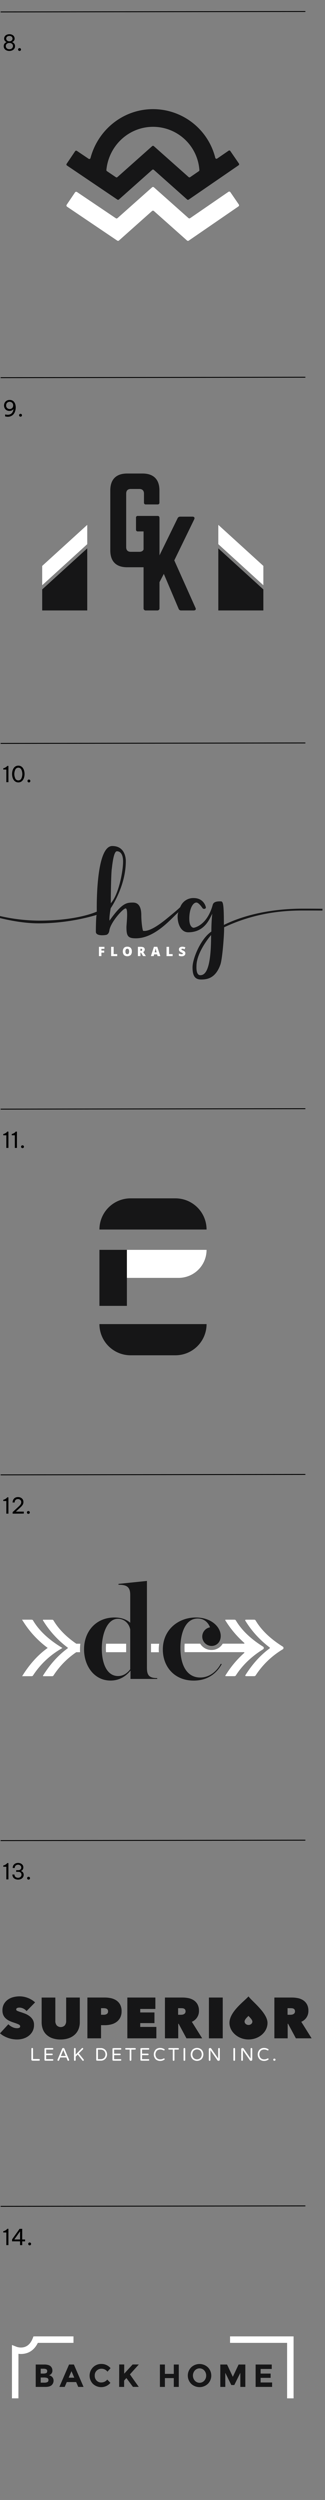 <svg id="Layer_1" data-name="Layer 1" xmlns="http://www.w3.org/2000/svg" viewBox="0 0 386 2966"><rect x="0" y="0" width="386" height="2966" fill="#808080" stroke="none"/><defs><style>.cls-1{fill:#fff;}.cls-2{fill:#161617;}.cls-3,.cls-4{fill:none;}.cls-3{stroke:#000;stroke-miterlimit:10;stroke-width:1.05px;}</style></defs><polygon class="cls-1" points="312.79 671.41 312.79 694.33 259.29 645.61 259.29 622.7 312.79 671.41"/><polygon class="cls-2" points="312.79 724.25 312.79 699.29 259.29 650.58 259.29 724.25 312.79 724.25"/><polygon class="cls-1" points="50.12 671.41 50.12 694.33 103.62 645.61 103.62 622.7 50.12 671.41"/><polygon class="cls-2" points="103.62 724.25 103.62 650.58 50.12 699.29 50.12 724.25 103.62 724.25"/><path class="cls-2" d="M230.05,724.25c2.22,0,3.06-1.39,2.08-3.2L207,664.85,230.6,616.3c1-1.95.14-3.34-1.94-3.34H214.05a3.3,3.3,0,0,0-3.2,2.08l-21.42,43.83V615.74a2.49,2.49,0,0,0-2.78-2.78H173.29a2.49,2.49,0,0,0-2.78,2.78V721.47a2.5,2.5,0,0,0,2.78,2.78h13.36a2.5,2.5,0,0,0,2.78-2.78V690.72l5.14-9.87,17.54,41.31a3.05,3.05,0,0,0,3.19,2.09Z"/><path class="cls-2" d="M131,653c0,13.08,6.94,20,20,20h18.37c12.93,0,20-7,20-20V614.34a2,2,0,0,0-2.22-2.23H163.77a1.94,1.94,0,0,0-2.23,2.23v13.91a2,2,0,0,0,2.23,2.23H171v18.64c0,3.75-1.95,5.56-5.57,5.56h-10c-3.61,0-5.56-1.81-5.56-5.56V585.69c0-3.63,1.81-5.57,5.56-5.57h10c3.62,0,5.57,1.94,5.57,5.57v10.57a2,2,0,0,0,2.22,2.22h13.92a2,2,0,0,0,2.22-2.22V581.79c0-13.08-7.1-20-20-20H151c-13.08,0-20,7-20,20Z"/><path class="cls-2" d="M62.16,2820.28a7,7,0,0,0-3.93-2.22l1-.44a7.89,7.89,0,0,0,1-.67,5.42,5.42,0,0,0,2-4.63,6.9,6.9,0,0,0-1.79-4.64,6.66,6.66,0,0,0-2.94-1.74,14.66,14.66,0,0,0-4.65-.65H42.42v26.56H54.05q5.46,0,7.67-2.47a7.12,7.12,0,0,0,1.9-4.9A6.19,6.19,0,0,0,62.16,2820.28Zm-13.81-10H51.2a8.51,8.51,0,0,1,3.72.58,2.34,2.34,0,0,1,1.1,2.33,2.26,2.26,0,0,1-1.19,2.3,9.64,9.64,0,0,1-3.67.53H48.35Zm7.88,15.91a9,9,0,0,1-3.82.62H48.35v-6.11h3.49a11.68,11.68,0,0,1,4.32.58,2.4,2.4,0,0,1,1.34,2.44A2.49,2.49,0,0,1,56.23,2826.21Z"/><path class="cls-2" d="M87.75,2805.29H82l-11.47,26.56h6.3l2.48-5.74H90.45l2.47,5.74h6.3Zm-6.2,15.61,3.35-7.71,3.31,7.71Z"/><path class="cls-2" d="M120.2,2826.6a7.4,7.4,0,0,1-5.44-2.24,8,8,0,0,1-2.24-6,7.61,7.61,0,0,1,2.38-5.88,8.13,8.13,0,0,1,5.72-2.19,8.66,8.66,0,0,1,7,3.5l3.68-4.18a14,14,0,0,0-10.94-5,13.66,13.66,0,0,0-9.9,4,14,14,0,0,0-.07,19.65,14.34,14.34,0,0,0,20.76-1.22l-3.8-3.91a8.75,8.75,0,0,1-7.14,3.45"/><path class="cls-2" d="M141.51,2831.85h5.93v-7.53l2.66-3,7.79,10.49h6.92q-1.83-2.55-5.52-7.74t-5-7.08l10.57-11.75h-7.34l-10,10.91v-10.91h-5.93Z"/><polygon class="cls-2" points="206.41 2816.38 195.85 2816.38 195.85 2805.29 189.92 2805.29 189.92 2831.85 195.85 2831.85 195.85 2821.4 206.41 2821.4 206.41 2831.85 212.34 2831.85 212.34 2805.29 206.41 2805.29 206.41 2816.38"/><path class="cls-2" d="M246.91,2808.61a14.47,14.47,0,0,0-19.83,0,13.89,13.89,0,0,0,0,19.57,14.45,14.45,0,0,0,19.83,0,13.89,13.89,0,0,0,0-19.57Zm-4.29,15.85a7.55,7.55,0,0,1-11.21,0,9.17,9.17,0,0,1,0-12.1,7.51,7.51,0,0,1,11.21,0,9.17,9.17,0,0,1,0,12.1Z"/><polygon class="cls-2" points="285.44 2831.85 291.37 2831.85 291.37 2805.29 283.39 2805.29 276.51 2819.88 269.67 2805.29 261.66 2805.29 261.66 2831.85 267.58 2831.85 267.58 2815.13 274.73 2829.64 278.26 2829.64 285.44 2815.13 285.44 2831.85"/><polygon class="cls-2" points="303.6 2805.29 303.6 2831.85 323.17 2831.85 323.17 2826.6 309.53 2826.6 309.53 2821.1 321.42 2821.1 321.42 2816.04 309.53 2816.04 309.53 2810.57 322.75 2810.57 322.75 2805.29 303.6 2805.29"/><path class="cls-1" d="M21.92,2792.58a22.45,22.45,0,0,0,11.73-1.53c4.83-2.1,8.62-5.94,11.28-11.46H87.27v-7.69H39.8l-1,2.43c-5.72,14.58-18,10.37-19.35,9.85l-5.26-2.08v63.32h7.69Z"/><polygon class="cls-1" points="348.68 2771.91 273.24 2771.91 273.24 2779.59 340.99 2779.59 340.99 2845.43 348.68 2845.43 348.68 2771.91"/><path class="cls-2" d="M182.7,201.5l39.59,35.23a1.45,1.45,0,0,0,1.8.11l59.33-40.78a1.46,1.46,0,0,0,.37-2l-10.25-14.91a1.45,1.45,0,0,0-2-.38l-13.61,9.35a1.46,1.46,0,0,1-2.24-.85,76.23,76.23,0,0,0-73.87-57.79c-35.56,0-65.5,24.52-74.35,58.07a1.45,1.45,0,0,1-2.22.84l-14-9.43a1.46,1.46,0,0,0-2,.4l-10.12,15a1.45,1.45,0,0,0,.39,2l59.91,40.46a1.46,1.46,0,0,0,1.79-.12l39.55-35.19A1.48,1.48,0,0,1,182.7,201.5ZM127,203.05a1.46,1.46,0,0,1-.65-1.35c2.8-28.88,26.57-51.24,55.46-51.24a55.15,55.15,0,0,1,55,51.31,1.48,1.48,0,0,1-.63,1.31l-10.35,7.11a1.46,1.46,0,0,1-1.8-.11L182.7,173.37a1.48,1.48,0,0,0-1.95,0l-41.32,36.76a1.45,1.45,0,0,1-1.79.12Z"/><path class="cls-1" d="M223.83,258.74l-41-36.47a1.65,1.65,0,0,0-2.22,0L139.55,258.8a1.66,1.66,0,0,1-2,.13L91.44,227.82a1.68,1.68,0,0,0-2.32.45l-9.9,14.65a1.68,1.68,0,0,0,.45,2.32l59.61,40.25a1.67,1.67,0,0,0,2-.13l39.29-35a1.68,1.68,0,0,1,2.22,0l39.34,35a1.66,1.66,0,0,0,2.05.12l59-40.57a1.66,1.66,0,0,0,.44-2.32l-10-14.57a1.67,1.67,0,0,0-2.32-.43l-45.45,31.24A1.67,1.67,0,0,1,223.83,258.74Z"/><path class="cls-1" d="M181.05,1451.79h0A33.23,33.23,0,0,1,214.28,1485v62.12a0,0,0,0,1,0,0H181.05a0,0,0,0,1,0,0v-95.35A0,0,0,0,1,181.05,1451.79Z" transform="translate(1697.12 1301.8) rotate(90)"/><path class="cls-2" d="M200.22,1376.61h0a0,0,0,0,1,0,0v127.24a0,0,0,0,1,0,0h0a37,37,0,0,1-37-37V1413.6A37,37,0,0,1,200.22,1376.61Z" transform="translate(1621.95 1258.51) rotate(90)"/><path class="cls-2" d="M245.34,1570.93h0a37,37,0,0,1-37,37H155.09a37,37,0,0,1-37-37H245.34Z"/><rect class="cls-2" x="118.1" y="1482.85" width="32.61" height="66.45" transform="translate(268.81 3032.14) rotate(-180)"/><path class="cls-2" d="M295.12,2368.55c-5,5.79-22.6,18.11-22.6,31.45,0,10.36,10.12,19.65,22.6,19.65s22.6-8.8,22.6-19.65C317.72,2388.36,299.79,2374.74,295.12,2368.55Zm0,33.88c-2.56,0-4.64-1.91-4.64-4,0-2.74,3.58-5.57,4.61-6.76h0c1,1.27,4.66,4.37,4.66,6.76C299.77,2400.62,297.69,2402.43,295.12,2402.43Z"/><path class="cls-1" d="M47,2443.18a1,1,0,0,1,0,1.38,1,1,0,0,1-.7.27H38.66a1.34,1.34,0,0,1-1-.39,1.31,1.31,0,0,1-.39-1v-12.74a1,1,0,0,1,.28-.7.91.91,0,0,1,.69-.29.94.94,0,0,1,.69.29,1,1,0,0,1,.29.7v12.13h7A1,1,0,0,1,47,2443.18Z"/><path class="cls-1" d="M63.09,2443.28a.89.89,0,0,1,.27.65.86.86,0,0,1-.27.65.9.9,0,0,1-.65.25h-8.6a.94.94,0,0,1-1-1v-13a.94.94,0,0,1,.28-.69.87.87,0,0,1,.68-.29h8.6a.88.88,0,0,1,.65.27.86.86,0,0,1,.27.65.88.88,0,0,1-.27.65.9.9,0,0,1-.65.25H54.83v4.74h6.84a.88.88,0,0,1,.65.27.89.89,0,0,1,.27.65.88.88,0,0,1-.27.65.9.9,0,0,1-.65.25H54.83V2443h7.61A.88.88,0,0,1,63.09,2443.28Z"/><path class="cls-1" d="M82,2443.55l-5.47-12.91a1.3,1.3,0,0,0-1.25-.88h-.21a1.28,1.28,0,0,0-1.24.88l-5.47,12.91a1.42,1.42,0,0,0-.11.55.87.87,0,0,0,.26.57,1.08,1.08,0,0,0,.82.27.86.86,0,0,0,.81-.6l1.39-3.34h7.29l1.4,3.34a.85.85,0,0,0,.81.6,1.11,1.11,0,0,0,.82-.27.85.85,0,0,0,.25-.57A1.42,1.42,0,0,0,82,2443.55Zm-9.72-4.33,2.89-7,2.9,7Z"/><path class="cls-1" d="M99.34,2443.38a1,1,0,0,1,.24.66.83.83,0,0,1-.27.63,1,1,0,0,1-.72.27.88.88,0,0,1-.73-.38l-5.53-7.06L89.89,2440v4a.94.94,0,0,1-.29.69,1,1,0,0,1-.7.27.92.92,0,0,1-1-1v-13.23a1,1,0,0,1,.27-.7.94.94,0,0,1,.69-.29,1,1,0,0,1,1,1v6.82l7.33-7.46a.84.84,0,0,1,.69-.35.92.92,0,0,1,.68.25.85.85,0,0,1,.26.64.82.82,0,0,1-.24.63l-5,4.94Z"/><path class="cls-1" d="M126.69,2434.66a6.79,6.79,0,0,0-1.4-2.39,7.24,7.24,0,0,0-5.71-2.4h-4.31a.87.87,0,0,0-.68.29,1,1,0,0,0-.28.69v13a1,1,0,0,0,.28.69.93.93,0,0,0,.68.27h4.31a7.23,7.23,0,0,0,5.71-2.39,6.83,6.83,0,0,0,1.4-2.4,8.1,8.1,0,0,0,0-5.38Zm-3,6.79a6,6,0,0,1-4.29,1.56h-3.09v-11.32h3.09a5.92,5.92,0,0,1,4.29,1.57,6.1,6.1,0,0,1,0,8.19Z"/><path class="cls-1" d="M143.82,2443.28a.9.9,0,0,1,.28.65.87.87,0,0,1-.28.65.88.88,0,0,1-.65.25h-8.6a.93.93,0,0,1-.68-.27.94.94,0,0,1-.29-.69v-13a.94.94,0,0,1,.29-.69.87.87,0,0,1,.68-.29h8.6a.94.94,0,0,1,.93.92.9.9,0,0,1-.93.9h-7.61v4.74h6.84a.92.92,0,0,1,.92.92.88.88,0,0,1-.27.65.91.91,0,0,1-.65.25h-6.84V2443h7.61A.86.86,0,0,1,143.82,2443.28Z"/><path class="cls-1" d="M161,2430.14a.9.9,0,0,1,.27.65.89.89,0,0,1-.93.9H156V2444a.94.94,0,0,1-.29.69,1,1,0,0,1-.7.27.94.94,0,0,1-1-1v-12.29h-4.37a.88.88,0,0,1-.65-.25.91.91,0,0,1-.26-.65.89.89,0,0,1,.26-.65.86.86,0,0,1,.65-.27H160.3A.9.9,0,0,1,161,2430.14Z"/><path class="cls-1" d="M177,2443.28a.93.93,0,0,1,.27.65.9.9,0,0,1-.27.65.91.91,0,0,1-.65.25h-8.6a1,1,0,0,1-.69-.27,1,1,0,0,1-.28-.69v-13a1,1,0,0,1,.28-.69.89.89,0,0,1,.69-.29h8.6a.92.92,0,0,1,.92.92.89.89,0,0,1-.92.9h-7.62v4.74h6.84a.9.9,0,0,1,.66.27.93.93,0,0,1,.27.65.89.89,0,0,1-.93.9h-6.84V2443h7.62A.89.89,0,0,1,177,2443.28Z"/><path class="cls-1" d="M194.31,2442.18a1,1,0,0,1,.48-.09.69.69,0,0,1,.54.25.8.8,0,0,1,.22.57.83.83,0,0,1-.47.81,13.47,13.47,0,0,1-2.15,1,8.91,8.91,0,0,1-2.75.38,8.28,8.28,0,0,1-3-.53,6.71,6.71,0,0,1-2.38-1.53,8.5,8.5,0,0,1,0-11.28,7.31,7.31,0,0,1,5.36-2.06,8.58,8.58,0,0,1,2.74.39,11.73,11.73,0,0,1,1.75.72,2.39,2.39,0,0,1,.75.53,1,1,0,0,1,.12.52.81.81,0,0,1-.22.56.71.71,0,0,1-.54.24,1,1,0,0,1-.48-.08,10.72,10.72,0,0,0-1.76-.73,7.8,7.8,0,0,0-2.24-.28,6.25,6.25,0,0,0-2.42.45,5,5,0,0,0-1.81,1.24,6.67,6.67,0,0,0,0,8.28,5.57,5.57,0,0,0,4.31,1.7,7.5,7.5,0,0,0,2.16-.28A10.72,10.72,0,0,0,194.31,2442.18Z"/><path class="cls-1" d="M212.2,2430.14a.86.86,0,0,1,.27.65.89.89,0,0,1-.92.9H207.2V2444a.94.94,0,0,1-.29.69,1,1,0,0,1-.7.27.92.92,0,0,1-1-1v-12.29h-4.38a.86.86,0,0,1-.64-.25.9.9,0,0,1-.25-.65.88.88,0,0,1,.25-.65.84.84,0,0,1,.64-.27h10.68A.86.86,0,0,1,212.2,2430.14Z"/><path class="cls-1" d="M219,2429.76a1,1,0,0,1,.69.29,1,1,0,0,1,.29.7V2444a.94.94,0,0,1-.29.69,1,1,0,0,1-.69.27.92.92,0,0,1-1-1v-13.23a1,1,0,0,1,.27-.7A1,1,0,0,1,219,2429.76Z"/><path class="cls-1" d="M239.47,2431.82a7.92,7.92,0,0,0-10.89,0,8.36,8.36,0,0,0,0,11.06,7.92,7.92,0,0,0,10.89,0,8.39,8.39,0,0,0,0-11.06Zm-1.33,9.71a5.83,5.83,0,0,1-8.23,0,6.71,6.71,0,0,1,0-8.36,5.85,5.85,0,0,1,8.23,0,6.71,6.71,0,0,1,0,8.36Z"/><path class="cls-1" d="M260.07,2429.76a1,1,0,0,1,1,1v12.8a1.35,1.35,0,0,1-.42,1,1.37,1.37,0,0,1-1,.4h-.26a1.35,1.35,0,0,1-1.14-.58l-8.3-12V2444a.94.94,0,0,1-.29.69,1,1,0,0,1-1.38,0,.94.94,0,0,1-.28-.69v-12.8a1.39,1.39,0,0,1,.41-1,1.32,1.32,0,0,1,1-.42h.28a1.53,1.53,0,0,1,1.19.64l8.25,11.93v-11.58a1,1,0,0,1,.28-.7A.91.91,0,0,1,260.07,2429.76Z"/><path class="cls-1" d="M278.19,2429.76a1,1,0,0,1,.7.29,1,1,0,0,1,.29.7V2444a.94.94,0,0,1-.29.69,1,1,0,0,1-.7.27.92.92,0,0,1-1-1v-13.23a1,1,0,0,1,.27-.7A.94.94,0,0,1,278.19,2429.76Z"/><path class="cls-1" d="M298.63,2429.76a1,1,0,0,1,.7.29,1,1,0,0,1,.28.7v12.8a1.34,1.34,0,0,1-.41,1,1.4,1.4,0,0,1-1,.4h-.26a1.35,1.35,0,0,1-1.14-.58l-8.29-12V2444a.92.92,0,0,1-.3.69,1,1,0,0,1-.69.27.94.94,0,0,1-1-1v-12.8a1.39,1.39,0,0,1,.41-1,1.32,1.32,0,0,1,1-.42h.28a1.5,1.5,0,0,1,1.17.64l8.26,11.93v-11.58a1,1,0,0,1,.28-.7A.93.93,0,0,1,298.63,2429.76Z"/><path class="cls-1" d="M317.73,2442.18a1.1,1.1,0,0,1,.49-.09.69.69,0,0,1,.53.25.8.8,0,0,1,.22.57.83.83,0,0,1-.47.81,13.47,13.47,0,0,1-2.15,1,8.91,8.91,0,0,1-2.75.38,8.28,8.28,0,0,1-3-.53,6.59,6.59,0,0,1-2.37-1.53,8.47,8.47,0,0,1,0-11.28,7.28,7.28,0,0,1,5.35-2.06,8.58,8.58,0,0,1,2.74.39,12.41,12.41,0,0,1,1.76.72,2.43,2.43,0,0,1,.74.53.93.93,0,0,1,.12.52.81.81,0,0,1-.22.56.71.71,0,0,1-.53.24,1.11,1.11,0,0,1-.49-.08,10.72,10.72,0,0,0-1.76-.73,7.87,7.87,0,0,0-2.23-.28,6.26,6.26,0,0,0-2.43.45,5,5,0,0,0-1.81,1.24,6.67,6.67,0,0,0,0,8.28,5.57,5.57,0,0,0,4.31,1.7,7.55,7.55,0,0,0,2.16-.28A10.72,10.72,0,0,0,317.73,2442.18Z"/><path class="cls-1" d="M326.83,2442.72a1.16,1.16,0,0,1,.36.85v.13a1.21,1.21,0,0,1-1.2,1.2h-.22a1.21,1.21,0,0,1-1.2-1.2v-.13a1.21,1.21,0,0,1,1.2-1.2H326A1.16,1.16,0,0,1,326.83,2442.72Z"/><path class="cls-2" d="M20.39,2419.67a32.41,32.41,0,0,1-5.77-.51,31.44,31.44,0,0,1-5.48-1.5,34,34,0,0,1-4.95-2.31,24.12,24.12,0,0,1-4.17-3l9.91-10.77a16,16,0,0,0,4.55,3.28,12.77,12.77,0,0,0,5.85,1.44,6.28,6.28,0,0,0,2.49-.48,1.78,1.78,0,0,0,1.13-1.78,1.85,1.85,0,0,0-.38-1.17,4.18,4.18,0,0,0-1.33-1,22.23,22.23,0,0,0-2.63-1.13c-1.12-.41-2.53-.89-4.21-1.44a37.12,37.12,0,0,1-4.72-1.95,16.71,16.71,0,0,1-4-2.78,12.2,12.2,0,0,1-2.77-3.93,13.53,13.53,0,0,1-1-5.52,14.85,14.85,0,0,1,1.85-7.67,16.14,16.14,0,0,1,4.75-5.17,19.23,19.23,0,0,1,6.53-2.91,30.16,30.16,0,0,1,7.18-.89,27.81,27.81,0,0,1,9.74,1.84,26.07,26.07,0,0,1,8.71,5.34L31.54,2386a10.62,10.62,0,0,0-4-3.11,10.72,10.72,0,0,0-4.3-1.06,6.83,6.83,0,0,0-2.87.51,1.73,1.73,0,0,0-1.1,1.68,1.76,1.76,0,0,0,1.13,1.64,31.39,31.39,0,0,0,3.65,1.36c1.74.55,3.56,1.19,5.48,1.92a22.79,22.79,0,0,1,5.29,2.84,14.8,14.8,0,0,1,4,4.27,11.63,11.63,0,0,1,1.58,6.29,15.76,15.76,0,0,1-1.75,7.62A16.47,16.47,0,0,1,34,2415.4a19.8,19.8,0,0,1-6.39,3.21A25.49,25.49,0,0,1,20.39,2419.67Z"/><path class="cls-2" d="M71.87,2419.67A28.31,28.31,0,0,1,62,2418.1a19.62,19.62,0,0,1-7-4.31,17,17,0,0,1-4.17-6.46,23,23,0,0,1-1.37-8v-29.4H65.72v27.62a8.11,8.11,0,0,0,1.67,5.43,6.77,6.77,0,0,0,9.51,0,8.06,8.06,0,0,0,1.68-5.43V2369.9h16.2v29.4a21.7,21.7,0,0,1-1.47,8,18.05,18.05,0,0,1-4.34,6.46,20.43,20.43,0,0,1-7.15,4.31A28.94,28.94,0,0,1,71.87,2419.67Z"/><path class="cls-2" d="M142.71,2378.34a14,14,0,0,0-4.51-5,18.79,18.79,0,0,0-6.37-2.67,33.66,33.66,0,0,0-7.24-.78H103.8v48.4H120v-15.59h4.58a30.12,30.12,0,0,0,7.35-.89,18.26,18.26,0,0,0,6.36-2.87,14.74,14.74,0,0,0,4.44-5.13,16,16,0,0,0,1.68-7.65A16.21,16.21,0,0,0,142.71,2378.34Zm-15.9,11.08a6.5,6.5,0,0,1-3.38.92H120v-7.8h3.42a8.86,8.86,0,0,1,1.77.18,5,5,0,0,1,1.61.58,3,3,0,0,1,1.13,1.12,3.82,3.82,0,0,1,.41,1.88A3.37,3.37,0,0,1,126.81,2389.42Z"/><polygon class="cls-2" points="151.25 2369.9 184.54 2369.9 184.54 2383.43 166.56 2383.43 166.56 2387.6 183.45 2387.6 183.45 2400.25 166.56 2400.25 166.56 2404.76 185.71 2404.76 185.71 2418.3 151.25 2418.3 151.25 2369.9"/><path class="cls-2" d="M227.85,2398.68a13.69,13.69,0,0,0,8.45-13.06,15.4,15.4,0,0,0-1.71-7.62,13.62,13.62,0,0,0-4.48-4.86,17.76,17.76,0,0,0-6.28-2.53,35.28,35.28,0,0,0-7.08-.71H195.9v48.4h15.79V2401h.48l9.27,17.3h18.69Zm-8.06-10.29a4,4,0,0,1-1.42,1.23,5.37,5.37,0,0,1-1.83.58,11.78,11.78,0,0,1-1.79.14h-3.2v-7.8h3.87a16.33,16.33,0,0,1,1.63.1,4.91,4.91,0,0,1,1.63.49,3.11,3.11,0,0,1,1.22,1.12,3.91,3.91,0,0,1,.47,2.05A3.43,3.43,0,0,1,219.79,2388.39Z"/><path class="cls-2" d="M357.83,2398.68a13.69,13.69,0,0,0,8.45-13.06,15.4,15.4,0,0,0-1.71-7.62,13.71,13.71,0,0,0-4.48-4.86,17.76,17.76,0,0,0-6.28-2.53,35.28,35.28,0,0,0-7.08-.71H325.88v48.4h15.79V2401h.48l9.27,17.3h18.69Zm-8.06-10.29a4,4,0,0,1-1.42,1.23,5.52,5.52,0,0,1-1.83.58,11.88,11.88,0,0,1-1.79.14h-3.2v-7.8h3.87a16.33,16.33,0,0,1,1.63.1,4.91,4.91,0,0,1,1.63.49,3.11,3.11,0,0,1,1.22,1.12,3.91,3.91,0,0,1,.47,2.05A3.43,3.43,0,0,1,349.77,2388.39Z"/><rect class="cls-2" x="248.13" y="2369.9" width="16.41" height="48.41"/><path class="cls-2" d="M99.82,1956.78c0-21.42,14.28-37.79,36.22-37.79,8.36,0,14.63,2.61,18.63,6.27v-33.09c0-9.75-4.53-12-13.93-12v-1.05l33.78-3.48v103.26c0,8.71,2.79,12,12.19,12v1H155V1982c-5.05,6.27-12.71,11.84-23.68,11.84C112,1993.87,99.82,1976.63,99.82,1956.78Zm54.85,23.68v-47.19c-1.22-6.62-6.62-12.71-14.63-12.71-13.06,0-19.15,18.81-19.15,35.17,0,17.24,5.75,32.74,19.33,32.74C146.66,1988.47,151.36,1984.82,154.67,1980.46Z"/><path class="cls-1" d="M188.54,1957a46.63,46.63,0,0,1,.5-6.83h-9.67v10.07h9.29C188.59,1959.12,188.54,1958,188.54,1957Z"/><path class="cls-1" d="M149.82,1950.12H126c-.17,1.86-.25,3.74-.25,5.61,0,1.49.05,3,.14,4.46h23.94Z"/><path class="cls-1" d="M71.47,1956.79l2.65-1.61-2.63-1.64c-14.64-9.13-25.49-19.54-32.24-31a1.93,1.93,0,0,0-1.65-.94H26.17l1.9,2.95a114.88,114.88,0,0,0,28.58,30.55c-10.73,7.69-20.06,17.71-28.45,30.56l-1.92,3H37.6a1.92,1.92,0,0,0,1.62-.89A98.83,98.83,0,0,1,71.47,1956.79Z"/><path class="cls-1" d="M95,1956.78a51.75,51.75,0,0,1,.43-6.66H90.78a.53.53,0,0,1-.3-.09c-12-8.26-21-17.47-26.9-27.44a1.91,1.91,0,0,0-1.64-.94H51.47a.52.52,0,0,0-.44.81l1.37,2.14a115.22,115.22,0,0,0,28,30.13.5.5,0,0,1,0,.83c-10.48,7.63-19.63,17.53-27.87,30.15l-1.4,2.14a.53.53,0,0,0,.44.82H61.94a1.92,1.92,0,0,0,1.61-.89,96.94,96.94,0,0,1,26.88-27.49.51.51,0,0,1,.3-.1h4.36C95,1959.07,95,1957.93,95,1956.78Z"/><path class="cls-1" d="M335.84,1953.54c-14.64-9.13-25.49-19.54-32.25-31a1.91,1.91,0,0,0-1.64-.94H292a.78.78,0,0,0-.65,1.21l1.12,1.74a114.94,114.94,0,0,0,27.73,29.92.77.77,0,0,1,0,1.25c-10.36,7.6-19.42,17.43-27.59,29.94l-1.14,1.74a.79.79,0,0,0,.66,1.22H302a1.92,1.92,0,0,0,1.61-.89,99,99,0,0,1,32.26-31A1.9,1.9,0,0,0,335.84,1953.54Z"/><path class="cls-1" d="M312.39,1956.79h0a1.91,1.91,0,0,0,0-3.25c-14.63-9.13-25.48-19.54-32.24-31a1.91,1.91,0,0,0-1.64-.94H268.05a.53.53,0,0,0-.44.81l1.38,2.14a117.79,117.79,0,0,0,21.14,24.6.52.52,0,0,1-.34.92H264.55a15.34,15.34,0,0,1-13.35,7.5,15.6,15.6,0,0,1-13.45-7.5H219.31c-.12,1.65-.17,3.3-.17,4.92,0,1.45,0,3.22.19,5.15h70.39a.53.53,0,0,1,.34.93,118.16,118.16,0,0,0-20.94,24.59l-1.39,2.14a.53.53,0,0,0,.44.82h10.35a1.92,1.92,0,0,0,1.61-.89C287.8,1975.67,299,1965,312.39,1956.79Z"/><path class="cls-2" d="M193.39,1957c0-23.68,18.63-38,39.18-38,18.46,0,29.6,11.32,29.6,21.94,0,7-4.7,11.84-11,11.84a11.14,11.14,0,0,1-1.74-22.11c-1.91-5.05-6.44-10.45-14.63-10.45-14.62,0-20.54,17.41-20.54,34.83,0,22.11,8.7,35.17,23.5,35.17,11.32,0,19.86-7.66,24.56-16.37l1,.53c-4.87,8.88-14.8,19.5-33.26,19.5C206.8,1993.87,193.39,1977,193.39,1957Z"/><path d="M11.14,60.45a8,8,0,0,1-3.55-.74,5.87,5.87,0,0,1-2.34-2,5.12,5.12,0,0,1-.83-2.86,5,5,0,0,1,.49-2.34A5,5,0,0,1,6.08,51a7.63,7.63,0,0,1,1.66-1v-.13A6,6,0,0,1,6.34,49a4,4,0,0,1-1.4-3.19,4.81,4.81,0,0,1,.76-2.67,5.12,5.12,0,0,1,2.16-1.85,7.31,7.31,0,0,1,3.28-.68,7.34,7.34,0,0,1,3.28.68,5.24,5.24,0,0,1,2.16,1.85,4.9,4.9,0,0,1,.76,2.67,4.09,4.09,0,0,1-.42,1.94,4.22,4.22,0,0,1-1,1.25,6.2,6.2,0,0,1-1.4.86V50a7.89,7.89,0,0,1,1.66,1,4.79,4.79,0,0,1,1.66,3.83A5.05,5.05,0,0,1,17,57.69a5.87,5.87,0,0,1-2.34,2A8,8,0,0,1,11.14,60.45Zm0-2.06a4.71,4.71,0,0,0,2.36-.55,3.76,3.76,0,0,0,1.93-3.25A3.43,3.43,0,0,0,15,52.86a3.62,3.62,0,0,0-1.43-1.36A4.8,4.8,0,0,0,11.14,51a4.78,4.78,0,0,0-2.39.54,3.55,3.55,0,0,0-1.43,1.36,3.43,3.43,0,0,0-.47,1.73,3.73,3.73,0,0,0,1.92,3.25A4.77,4.77,0,0,0,11.14,58.39Zm0-9.42a4.25,4.25,0,0,0,2.09-.47,3.18,3.18,0,0,0,1.26-1.2,3.07,3.07,0,0,0,.41-1.49,3.18,3.18,0,0,0-.41-1.55,3.22,3.22,0,0,0-1.26-1.19,4.37,4.37,0,0,0-2.09-.45,4.41,4.41,0,0,0-2.08.45,3.19,3.19,0,0,0-1.27,1.19,3.09,3.09,0,0,0-.42,1.55,3,3,0,0,0,.42,1.49,3.14,3.14,0,0,0,1.27,1.2A4.29,4.29,0,0,0,11.14,49Z"/><path d="M23.17,60.45A1.62,1.62,0,0,1,22,59.94a1.73,1.73,0,0,1,0-2.39,1.65,1.65,0,0,1,1.22-.5,1.69,1.69,0,0,1,1.7,1.7A1.65,1.65,0,0,1,24.38,60,1.61,1.61,0,0,1,23.17,60.45Z"/><line class="cls-3" x1="0.75" y1="14.16" x2="362.69" y2="13.64"/><path d="M11.43,474.49a7,7,0,0,1,3.23.7,6.26,6.26,0,0,1,2.26,1.95A8.87,8.87,0,0,1,18.24,480a12.57,12.57,0,0,1,.43,3.36,14.87,14.87,0,0,1-.31,3,13.69,13.69,0,0,1-1,3,9.36,9.36,0,0,1-1.78,2.58,8.32,8.32,0,0,1-2.7,1.81,9.15,9.15,0,0,1-3.7.68,10.25,10.25,0,0,1-1.51-.1c-.48-.07-1-.17-1.55-.29v-2.35c.63.12,1.18.21,1.66.28a10.11,10.11,0,0,0,1.45.11,7,7,0,0,0,2.74-.48,5.8,5.8,0,0,0,1.91-1.29,7,7,0,0,0,1.23-1.72,9.12,9.12,0,0,0,.9-3.39,4.8,4.8,0,0,1-.73.86,5.12,5.12,0,0,1-1.55,1,6.31,6.31,0,0,1-2.53.44,6.36,6.36,0,0,1-3.55-.93,6,6,0,0,1-2.14-2.4,7,7,0,0,1,0-6.21,6.11,6.11,0,0,1,2.21-2.45A6.63,6.63,0,0,1,11.43,474.49Zm.05,2.19a4.49,4.49,0,0,0-2,.47,4,4,0,0,0-1.57,1.42A4.25,4.25,0,0,0,7.29,481a4.33,4.33,0,0,0,.62,2.39,3.82,3.82,0,0,0,1.57,1.42,4.41,4.41,0,0,0,4,0,3.82,3.82,0,0,0,1.57-1.42,4.33,4.33,0,0,0,.61-2.39,4.25,4.25,0,0,0-.61-2.38,4,4,0,0,0-1.57-1.42A4.52,4.52,0,0,0,11.48,476.68Z"/><path d="M24.37,494.36a1.59,1.59,0,0,1-1.21-.51,1.7,1.7,0,0,1,0-2.39,1.61,1.61,0,0,1,1.21-.5,1.67,1.67,0,0,1,1.7,1.7,1.68,1.68,0,0,1-.48,1.21A1.64,1.64,0,0,1,24.37,494.36Z"/><line class="cls-3" x1="0.75" y1="448.07" x2="362.69" y2="447.55"/><path d="M10,908.66V928H7.53V913l-3.64,0v-1.47l.66-.21a9.87,9.87,0,0,0,2.23-1A6,6,0,0,0,8.37,909l.23-.29Z"/><path d="M21.76,928.25a6.27,6.27,0,0,1-3.19-.8,7,7,0,0,1-2.32-2.17,10.47,10.47,0,0,1-1.41-3.18,15.28,15.28,0,0,1,0-7.6,10.52,10.52,0,0,1,1.41-3.17,6.68,6.68,0,0,1,2.32-2.17,6.26,6.26,0,0,1,3.19-.79,6.32,6.32,0,0,1,3.19.79,6.73,6.73,0,0,1,2.31,2.17,10.52,10.52,0,0,1,1.41,3.17,15,15,0,0,1,0,7.6,10.47,10.47,0,0,1-1.41,3.18A7,7,0,0,1,25,927.45,6.32,6.32,0,0,1,21.76,928.25Zm0-2.36A4,4,0,0,0,25.17,924a12.52,12.52,0,0,0,0-11.31,4,4,0,0,0-6.83,0,12.58,12.58,0,0,0,0,11.3A4,4,0,0,0,21.76,925.89Z"/><path d="M34.34,928.27a1.61,1.61,0,0,1-1.22-.51,1.73,1.73,0,0,1,0-2.39,1.71,1.71,0,1,1,1.22,2.9Z"/><line class="cls-3" x1="0.75" y1="881.98" x2="362.69" y2="881.46"/><path d="M10,1342.57v19.35H7.53v-15l-3.64,0v-1.47l.66-.21a9.87,9.87,0,0,0,2.23-1,6,6,0,0,0,1.59-1.43l.23-.29Z"/><path d="M20.11,1342.57v19.35H17.6v-15l-3.64,0v-1.47l.66-.21a9.87,9.87,0,0,0,2.23-1,6,6,0,0,0,1.59-1.43l.23-.29Z"/><path d="M26.73,1362.18a1.61,1.61,0,0,1-1.22-.51,1.73,1.73,0,0,1,0-2.39,1.73,1.73,0,0,1,2.43,0,1.67,1.67,0,0,1,.49,1.2,1.69,1.69,0,0,1-.49,1.21A1.62,1.62,0,0,1,26.73,1362.18Z"/><line class="cls-3" x1="0.75" y1="1315.89" x2="362.69" y2="1315.37"/><path d="M10,1776.48v19.35H7.53v-15l-3.64,0v-1.47l.66-.21a10.38,10.38,0,0,0,2.23-1,6.26,6.26,0,0,0,1.59-1.44l.23-.29Z"/><path d="M15,1795.83V1794l4.23-3.92c1.19-1.1,2.23-2.07,3.13-2.89a12.69,12.69,0,0,0,2.1-2.42,4.67,4.67,0,0,0,.76-2.59,3.43,3.43,0,0,0-.56-2,3.74,3.74,0,0,0-1.44-1.24,4,4,0,0,0-1.82-.43,4.35,4.35,0,0,0-2,.41,3.25,3.25,0,0,0-1.2,1,4.36,4.36,0,0,0-.6,1.23,5.84,5.84,0,0,0-.24,1.45H14.93a10.91,10.91,0,0,1,.22-1.68,7.8,7.8,0,0,1,.57-1.55,5.74,5.74,0,0,1,1.11-1.56,5.49,5.49,0,0,1,1.85-1.2,7.39,7.39,0,0,1,2.79-.47,7.16,7.16,0,0,1,3.12.69,5.8,5.8,0,0,1,2.35,2,5.7,5.7,0,0,1,.88,3.23,6,6,0,0,1-.87,3.18,14.19,14.19,0,0,1-2.32,2.79l-3.13,2.93-2.67,2.45h9.41v2.33Z"/><path d="M33.68,1796.09a1.59,1.59,0,0,1-1.21-.51,1.7,1.7,0,0,1,0-2.39,1.61,1.61,0,0,1,1.21-.5,1.64,1.64,0,0,1,1.22.5,1.75,1.75,0,0,1,0,2.41A1.63,1.63,0,0,1,33.68,1796.09Z"/><line class="cls-3" x1="0.75" y1="1749.8" x2="362.69" y2="1749.28"/><path d="M10,2210.39v19.35H7.53v-15l-3.64,0v-1.47l.66-.21a10.38,10.38,0,0,0,2.23-1,6.26,6.26,0,0,0,1.59-1.44l.23-.29Z"/><path d="M21.42,2230a8,8,0,0,1-3.23-.65,5.74,5.74,0,0,1-2.49-2,5.82,5.82,0,0,1-.95-3.41h2.43a3.66,3.66,0,0,0,.61,2.19,3.74,3.74,0,0,0,1.6,1.29,5.26,5.26,0,0,0,2,.41,4.81,4.81,0,0,0,2.06-.43,3.63,3.63,0,0,0,1.52-1.27,3.48,3.48,0,0,0,.58-2,3.12,3.12,0,0,0-1-2.45,4,4,0,0,0-2.73-.9H19.22v-2h2.61a3.64,3.64,0,0,0,2.42-.84,2.77,2.77,0,0,0,1-2.27,3.06,3.06,0,0,0-.53-1.8,3.69,3.69,0,0,0-1.42-1.16,4.29,4.29,0,0,0-1.89-.42,4.37,4.37,0,0,0-1.87.43,3.63,3.63,0,0,0-1.48,1.3,3.91,3.91,0,0,0-.58,2.2H15.11a5.62,5.62,0,0,1,3.31-5.41,7.48,7.48,0,0,1,6.1,0,5.82,5.82,0,0,1,2.31,1.83,4.62,4.62,0,0,1,.89,2.84,4.34,4.34,0,0,1-2.77,4.21v.13a4.83,4.83,0,0,1,2.27,1.59,4.39,4.39,0,0,1,.89,2.83,5.16,5.16,0,0,1-.94,3.11,6.11,6.11,0,0,1-2.46,2A7.85,7.85,0,0,1,21.42,2230Z"/><path d="M33.92,2230a1.64,1.64,0,0,1-1.22-.5,1.71,1.71,0,0,1-.48-1.2,1.66,1.66,0,0,1,.48-1.2,1.64,1.64,0,0,1,1.22-.5,1.69,1.69,0,0,1,1.7,1.7,1.64,1.64,0,0,1-.49,1.21A1.61,1.61,0,0,1,33.92,2230Z"/><line class="cls-3" x1="0.75" y1="2183.71" x2="362.69" y2="2183.19"/><path d="M10,2644.3v19.35H7.53v-15l-3.64,0v-1.47l.66-.21a9.87,9.87,0,0,0,2.23-1,6,6,0,0,0,1.59-1.43l.23-.29Z"/><path d="M23.82,2663.65v-4.5l-9.46,0v-2.33l8.89-12.5h3.14v12.63h3.37v2.22H26.39v4.5ZM17,2656.93h6.82v-9.62Z"/><path d="M35.23,2663.91a1.61,1.61,0,0,1-1.22-.51,1.73,1.73,0,0,1,0-2.39,1.73,1.73,0,0,1,2.43,0,1.67,1.67,0,0,1,.49,1.2,1.69,1.69,0,0,1-.49,1.21A1.62,1.62,0,0,1,35.23,2663.91Z"/><line class="cls-3" x1="0.75" y1="2617.62" x2="362.69" y2="2617.1"/><path class="cls-4" d="M237.76,1157c5.12,0,13-3.83,12.92-47.62,0,0-17.35,19.91-17.35,36.79C233.33,1147.18,232.63,1157,237.76,1157Z"/><path class="cls-4" d="M138.77,1010c-3.37,0-5.09,11.72-6.06,21-1,9.45-1.16,40.65-1.16,40.65,9.43-10.37,14.55-38,14.55-49.38S140.75,1010,138.77,1010Z"/><path class="cls-4" d="M115,1081.5s-1.87-77.8,18.4-77.8c16.77,0,16.07,17.94,16.07,17.94,0,30.28-17.93,55.81-17.93,55.81s-2.1,11-1.4,14.76c14.9-21.19,20.26-21.42,27.95-21.42s9.78,7.22,9.78,14.9,1.17,16.54,2.1,18.63c3.13.43,10.08.2,27.54-14s16.71-14.4,16.71-14.4a16.46,16.46,0,0,1,15.84-10.48c12.35,0,14.44,10.71,14.44,10.71a1.5,1.5,0,0,1-1,1.91,2.41,2.41,0,0,1-3.16-1c-.8-1.14-4.43-6.29-7-6.29-4.44,0-8.48,7.89-8.48,19.1,0,11,5.2,10.82,5.2,10.82s15.6-1.89,22.61-27.12c1-4.21,6.18-4.3,9.79-4.19,2.56.07,3.49,3.26,3.49,27.95,14-7,45.42-19.33,94.09-19.33,8.9,0,16.48,0,23,.12V941.5H-3v144.58a212,212,0,0,0,49.53,6.13C92.89,1092.21,115,1081.5,115,1081.5Z"/><path class="cls-4" d="M359.84,1080.21c-24.38,0-57.49,2.84-93.67,19.92.16,8.7-2,37.49-4.42,44.25-5.67,16-15.38,17.71-22.83,17.71s-10.25-4.43-10.25-14.44,9.25-33.5,22.36-42.46c0-9.08.66-18.87,1.17-21.13-2.8,4.19-8,22-28.62,22-12.92,0-14.2-21.17-11.4-24-6.53,4.89-26.86,31.16-50.84,31.16-9.55,0-11.16-2.82-11.16-13.37,0-3,2.33-22.13-.93-22.13s-18.13,16.85-19.33,26.09c-.44,3.34-2.15,4.87-3.5,5.25-1.61.45-12.57,2-12.57-3.62s.23-18.64.93-20a245.65,245.65,0,0,1-68.95,10c-16.17,0-33.86-3.17-48.83-7v133H383V1080.29C376.7,1080.24,369.08,1080.21,359.84,1080.21ZM124,1125.71h-3.58v2.11h3.3v2.39h-3.3v4.13H117.5v-11H124Zm15.2,8.63H132v-11h3v8.62h4.24Zm16-1.29a6.2,6.2,0,0,1-8,0,7.16,7.16,0,0,1,0-8.44,5.27,5.27,0,0,1,4-1.45,5.22,5.22,0,0,1,4,1.44,5.93,5.93,0,0,1,1.36,4.23A6,6,0,0,1,155.19,1133.05Zm14.67,1.29-2.34-4h-.76v4h-3v-11h3.61c3,0,4.49,1.09,4.49,3.26a3.25,3.25,0,0,1-1.86,3l3.2,4.8Zm17.31,0-.54-2.06h-3.58l-.56,2.06h-3.27l3.6-11.06h4l3.64,11.06Zm17.85,0h-7.23v-11h3v8.62H205Zm10.79-7.5a13.2,13.2,0,0,0,1.82.93,5.08,5.08,0,0,1,2,1.38,3,3,0,0,1,.56,1.85,3.31,3.31,0,0,1-.52,1.82,3.41,3.41,0,0,1-1.5,1.23,5.46,5.46,0,0,1-2.3.45,9.49,9.49,0,0,1-1.85-.16,6.38,6.38,0,0,1-1.55-.54v-2.65a8.63,8.63,0,0,0,1.77.68,6.74,6.74,0,0,0,1.69.24,1.68,1.68,0,0,0,1-.22.75.75,0,0,0,.31-.6.59.59,0,0,0-.13-.39,1.35,1.35,0,0,0-.39-.34,15.08,15.08,0,0,0-1.47-.71,7.43,7.43,0,0,1-1.62-1,2.86,2.86,0,0,1-.79-1.06,3.38,3.38,0,0,1-.27-1.41,2.82,2.82,0,0,1,1.11-2.37,4.89,4.89,0,0,1,3.05-.85,8.52,8.52,0,0,1,3.49.79l-.91,2.29a6.62,6.62,0,0,0-2.68-.7,1.37,1.37,0,0,0-.84.2.64.64,0,0,0-.26.5A.74.74,0,0,0,215.81,1126.84Z"/><path class="cls-4" d="M151.21,1125.59c-1.49,0-2.25,1.08-2.25,3.23s.75,3.2,2.23,3.2a1.92,1.92,0,0,0,1.68-.78,5.69,5.69,0,0,0,0-4.86A1.88,1.88,0,0,0,151.21,1125.59Z"/><path class="cls-4" d="M167.35,1125.58h-.59v2.52h.56c1.05,0,1.56-.47,1.56-1.38Q168.88,1125.58,167.35,1125.58Z"/><path class="cls-4" d="M185.14,1126.47c-.17-.64-.26-1.1-.32-1.38,0,.26-.13.68-.26,1.27s-.44,1.75-.89,3.48H186l-.47-1.81C185.43,1127.63,185.29,1127.1,185.14,1126.47Z"/><path class="cls-2" d="M114.78,1085.46c-.7,1.39-.93,14.44-.93,20s11,4.07,12.57,3.62c1.35-.38,3.06-1.91,3.5-5.25,1.2-9.24,16.07-26.09,19.33-26.09s.93,19.1.93,22.13c0,10.55,1.61,13.37,11.16,13.37,24,0,44.31-26.27,50.84-31.16-2.8,2.8-1.52,24,11.4,24,20.64,0,25.82-17.83,28.62-22-.51,2.26-1.17,12-1.17,21.13-13.11,9-22.36,32.44-22.36,42.46s2.8,14.44,10.25,14.44,17.16-1.67,22.83-17.71c2.39-6.76,4.58-35.55,4.42-44.25,36.18-17.08,69.29-19.92,93.67-19.92,9.24,0,16.86,0,23.16.08v-2.16c-6.49-.08-14.07-.12-23-.12-48.67,0-80.12,12.34-94.09,19.33,0-24.69-.93-27.88-3.49-27.95-3.61-.11-8.78,0-9.79,4.19-7,25.23-22.61,27.12-22.61,27.12s-5.2.21-5.2-10.82c0-11.21,4-19.1,8.48-19.1,2.56,0,6.19,5.15,7,6.29a2.41,2.41,0,0,0,3.16,1,1.5,1.5,0,0,0,1-1.91s-2.09-10.71-14.44-10.71a16.46,16.46,0,0,0-15.84,10.48s.76.19-16.71,14.4-24.41,14.44-27.54,14c-.93-2.09-2.1-10.94-2.1-18.63s-2.1-14.9-9.78-14.9-13,.23-27.95,21.42c-.7-3.72,1.4-14.76,1.4-14.76s17.93-25.53,17.93-55.81c0,0,.7-17.94-16.07-17.94-20.27,0-18.4,77.8-18.4,77.8s-22.12,10.71-68.48,10.71A212,212,0,0,1-3,1086.08v2.39c15,3.83,32.66,7,48.83,7A245.65,245.65,0,0,0,114.78,1085.46Zm123,71.5c-5.13,0-4.43-9.78-4.43-10.83,0-16.88,17.35-36.79,17.35-36.79C250.8,1153.13,242.88,1157,237.76,1157Zm-105-126c1-9.26,2.69-21,6.06-21,2,0,7.33.84,7.33,12.25s-5.12,39-14.55,49.38C131.55,1071.6,131.73,1040.4,132.71,1031Z"/><polygon class="cls-1" points="117.5 1134.34 120.44 1134.34 120.44 1130.21 123.74 1130.21 123.74 1127.82 120.44 1127.82 120.44 1125.71 124.02 1125.71 124.02 1123.32 117.5 1123.32 117.5 1134.34"/><polygon class="cls-1" points="134.98 1123.32 132 1123.32 132 1134.34 139.22 1134.34 139.22 1131.94 134.98 1131.94 134.98 1123.32"/><path class="cls-1" d="M151.21,1123.15a5.27,5.27,0,0,0-4,1.45,7.16,7.16,0,0,0,0,8.44,6.2,6.2,0,0,0,8,0,6,6,0,0,0,1.36-4.23,5.93,5.93,0,0,0-1.36-4.23A5.22,5.22,0,0,0,151.21,1123.15Zm1.66,8.09a1.92,1.92,0,0,1-1.68.78c-1.48,0-2.23-1.07-2.23-3.2s.76-3.23,2.25-3.23a1.88,1.88,0,0,1,1.65.79,5.69,5.69,0,0,1,0,4.86Z"/><path class="cls-1" d="M171.89,1126.58c0-2.17-1.49-3.26-4.49-3.26h-3.61v11h3v-4h.76l2.34,4h3.37l-3.2-4.8A3.25,3.25,0,0,0,171.89,1126.58Zm-4.57,1.52h-.56v-2.52h.59q1.53,0,1.53,1.14C168.88,1127.63,168.37,1128.1,167.32,1128.1Z"/><path class="cls-1" d="M182.82,1123.28l-3.6,11.06h3.27l.56-2.06h3.58l.54,2.06h3.26l-3.64-11.06Zm.85,6.56c.45-1.73.75-2.89.89-3.48s.22-1,.26-1.27c.06.28.15.74.32,1.38s.29,1.16.4,1.56l.47,1.81Z"/><polygon class="cls-1" points="200.77 1123.32 197.79 1123.32 197.79 1134.34 205.02 1134.34 205.02 1131.94 200.77 1131.94 200.77 1123.32"/><path class="cls-1" d="M216.58,1125.55a6.62,6.62,0,0,1,2.68.7l.91-2.29a8.52,8.52,0,0,0-3.49-.79,4.89,4.89,0,0,0-3.05.85,2.82,2.82,0,0,0-1.11,2.37,3.38,3.38,0,0,0,.27,1.41,2.86,2.86,0,0,0,.79,1.06,7.43,7.43,0,0,0,1.62,1,15.08,15.08,0,0,1,1.47.71,1.35,1.35,0,0,1,.39.34.59.59,0,0,1,.13.39.75.75,0,0,1-.31.6,1.68,1.68,0,0,1-1,.22,6.74,6.74,0,0,1-1.69-.24,8.63,8.63,0,0,1-1.77-.68v2.65a6.38,6.38,0,0,0,1.55.54,9.49,9.49,0,0,0,1.85.16,5.46,5.46,0,0,0,2.3-.45,3.41,3.41,0,0,0,1.5-1.23,3.31,3.31,0,0,0,.52-1.82,3,3,0,0,0-.56-1.85,5.08,5.08,0,0,0-2-1.38,13.2,13.2,0,0,1-1.82-.93.74.74,0,0,1-.33-.59.64.64,0,0,1,.26-.5A1.37,1.37,0,0,1,216.58,1125.55Z"/></svg>